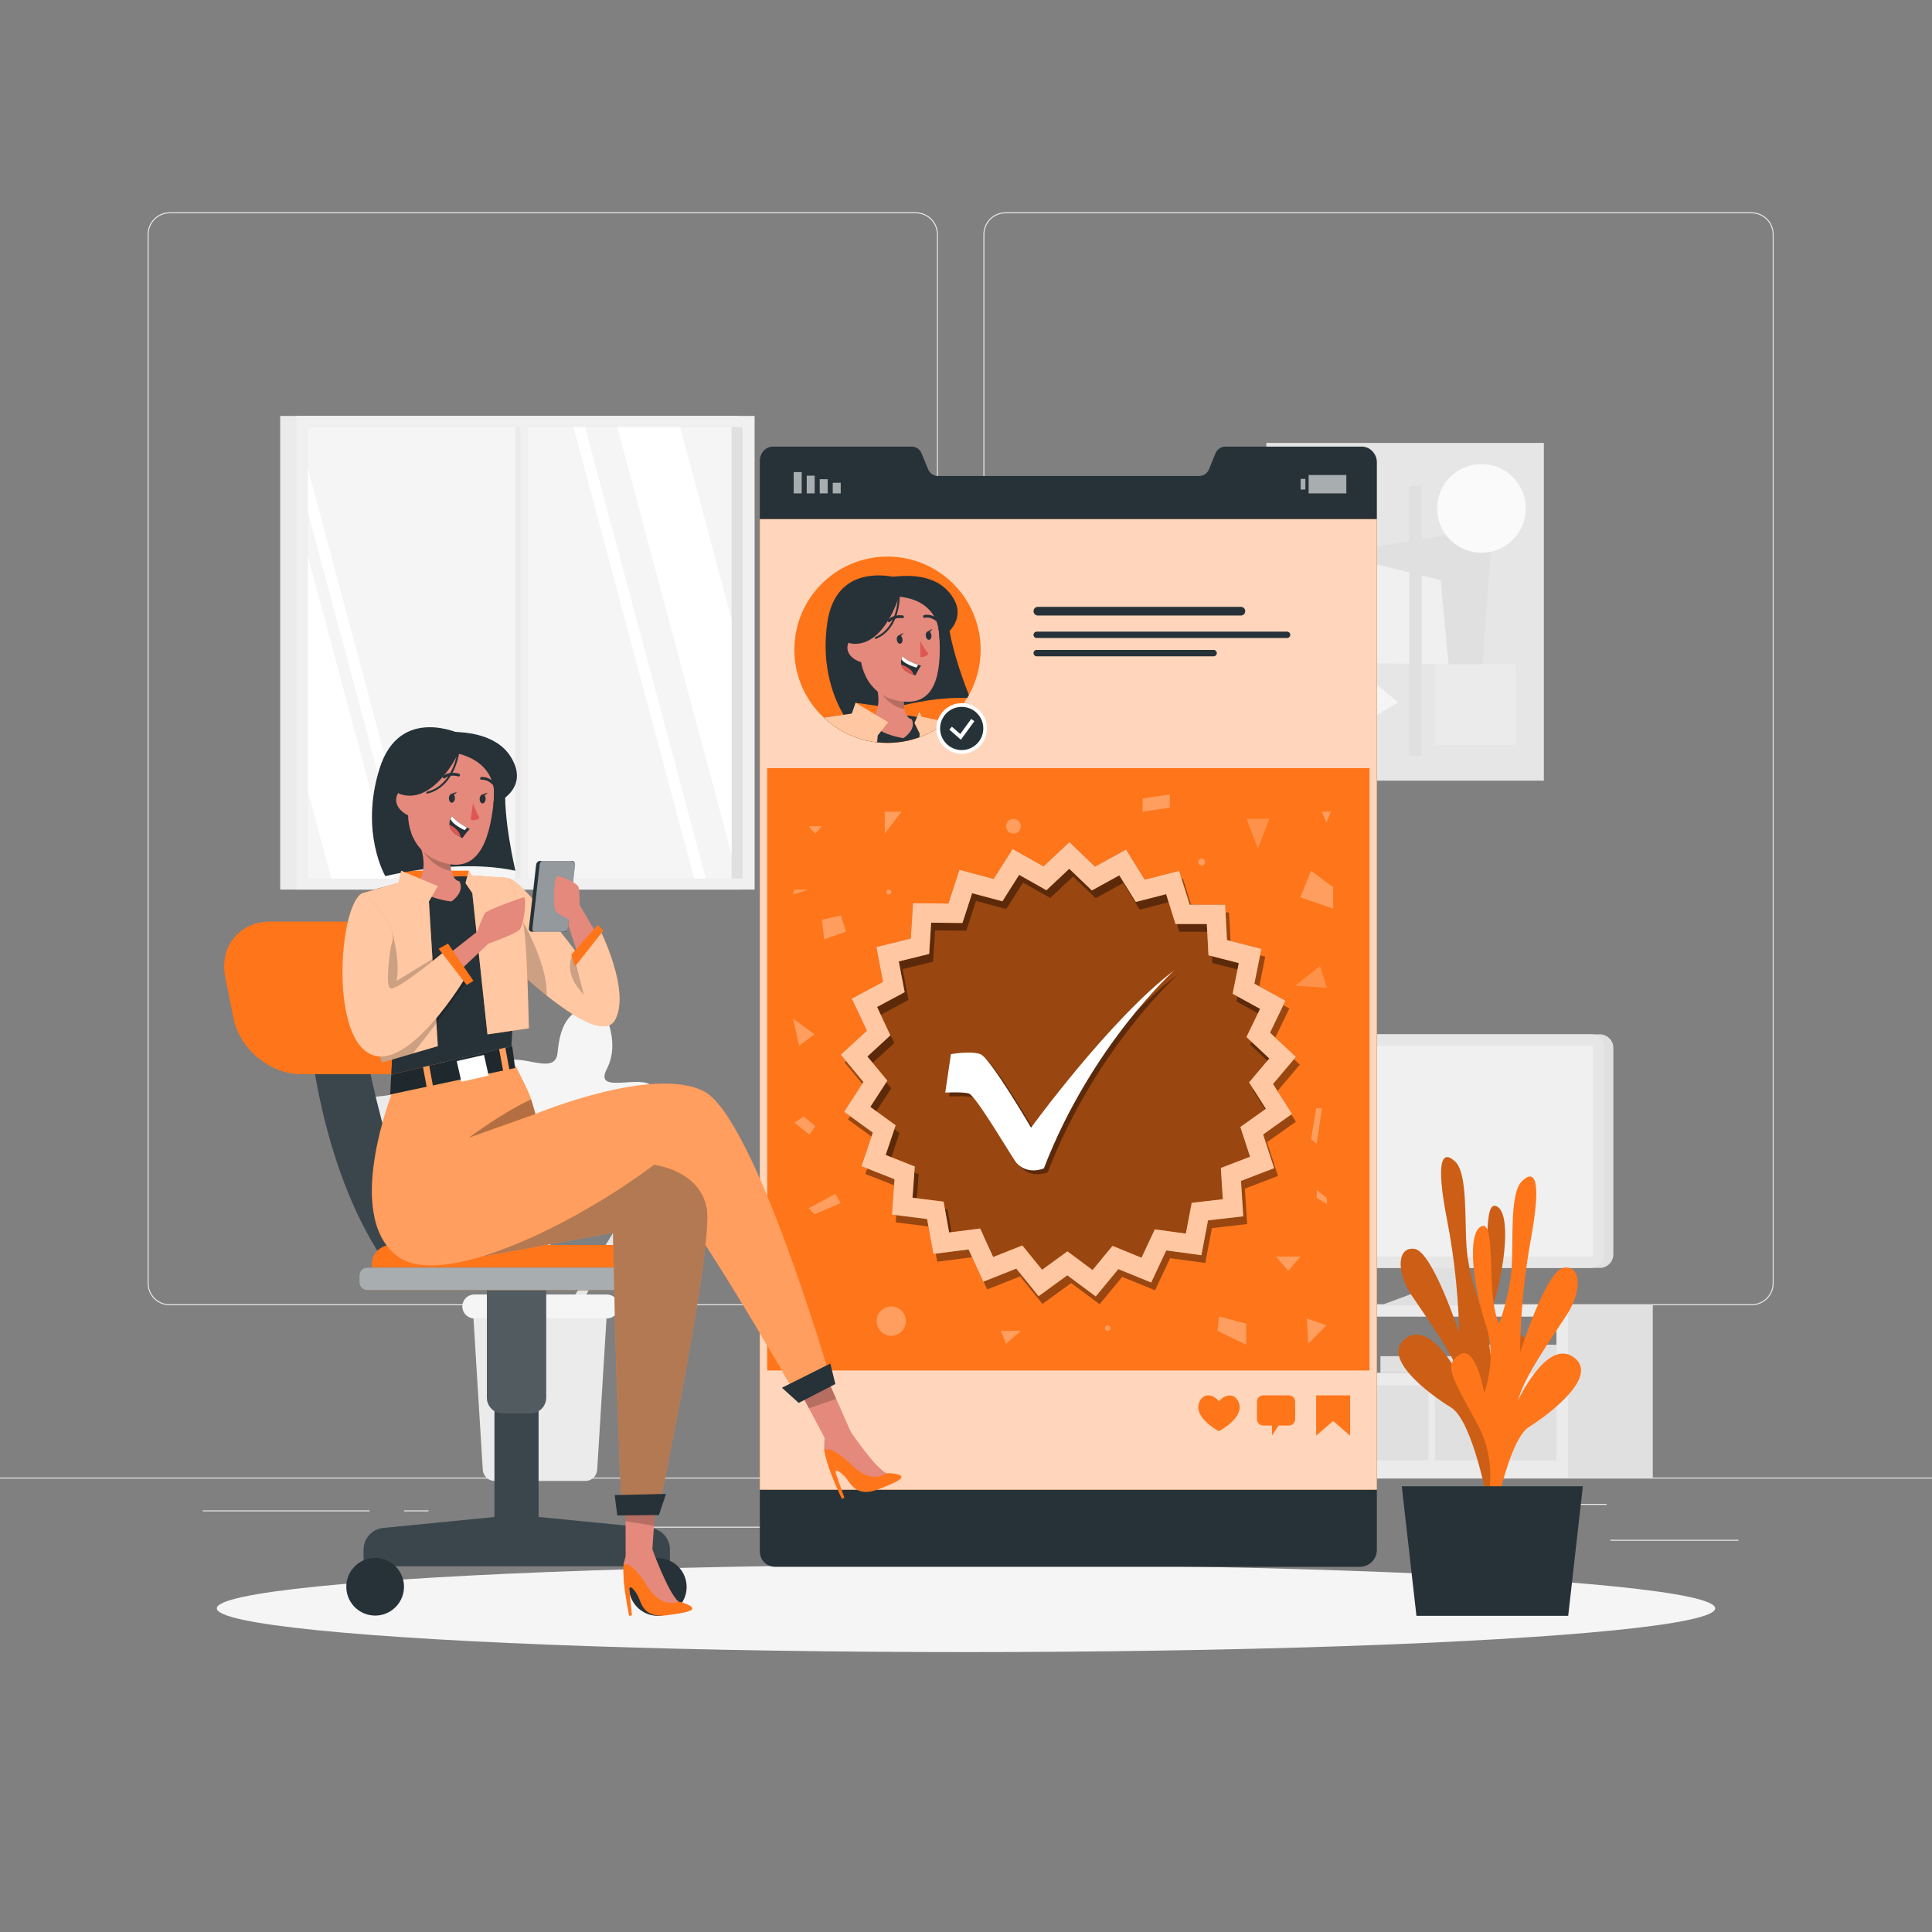 <?xml version="1.0" encoding="utf-8"?>
<!-- Generator: Adobe Illustrator 27.5.0, SVG Export Plug-In . SVG Version: 6.00 Build 0)  -->
<svg version="1.1" xmlns="http://www.w3.org/2000/svg" xmlns:xlink="http://www.w3.org/1999/xlink" x="0px" y="0px"
	 viewBox="0 0 500 500" style="enable-background:new 0 0 500 500;" xml:space="preserve">
<rect x="0" y="0" width="500" height="500" fill="#808080" stroke="none"/>
<g id="Background_Complete">
	<g>
		<rect y="382.398" style="fill:#EBEBEB;" width="500" height="0.25"/>
		<rect x="416.779" y="398.494" style="fill:#EBEBEB;" width="33.122" height="0.25"/>
		<rect x="322.527" y="401.208" style="fill:#EBEBEB;" width="8.693" height="0.25"/>
		<rect x="396.586" y="389.208" style="fill:#EBEBEB;" width="19.192" height="0.25"/>
		<rect x="52.459" y="390.888" style="fill:#EBEBEB;" width="43.193" height="0.25"/>
		<rect x="104.556" y="390.888" style="fill:#EBEBEB;" width="6.333" height="0.25"/>
		<rect x="131.471" y="395.111" style="fill:#EBEBEB;" width="93.676" height="0.25"/>
		<path style="fill:#EBEBEB;" d="M237.014,337.8H43.915c-3.147,0-5.708-2.561-5.708-5.708V60.66c0-3.147,2.561-5.708,5.708-5.708
			h193.099c3.146,0,5.707,2.561,5.707,5.708v271.432C242.721,335.239,240.16,337.8,237.014,337.8z M43.915,55.203
			c-3.01,0-5.458,2.448-5.458,5.458v271.432c0,3.01,2.448,5.458,5.458,5.458h193.099c3.009,0,5.457-2.448,5.457-5.458V60.66
			c0-3.009-2.448-5.458-5.457-5.458H43.915z"/>
		<path style="fill:#EBEBEB;" d="M453.31,337.8H260.212c-3.147,0-5.707-2.561-5.707-5.708V60.66c0-3.147,2.561-5.708,5.707-5.708
			H453.31c3.148,0,5.708,2.561,5.708,5.708v271.432C459.019,335.239,456.458,337.8,453.31,337.8z M260.212,55.203
			c-3.009,0-5.457,2.448-5.457,5.458v271.432c0,3.01,2.448,5.458,5.457,5.458H453.31c3.01,0,5.458-2.448,5.458-5.458V60.66
			c0-3.009-2.448-5.458-5.458-5.458H260.212z"/>
	</g>
	<g>
		<g>
			<polygon style="fill:#E0E0E0;" points="378.273,319.65 378.273,333.85 384.271,338.211 356.268,338.211 365.214,334.895 
				365.214,320.641 			"/>
			<path style="fill:#E0E0E0;" d="M302.74,337.802v44.73h124.996v-44.73H302.74z M304.991,340.7h97.837v14.62h-97.837V340.7z"/>
			<path style="fill:#EBEBEB;" d="M302.74,337.802v44.73h103.098v-44.73H302.74z M304.991,340.7h97.837v14.62h-97.837V340.7z"/>
			
				<rect x="304.99" y="340.703" transform="matrix(-1 -1.224647e-16 1.224647e-16 -1 630.144 696.023)" style="fill:#E0E0E0;" width="20.165" height="14.617"/>
			
				<rect x="377.881" y="348.011" transform="matrix(-1 -1.224647e-16 1.224647e-16 -1 780.709 703.331)" style="fill:#E0E0E0;" width="24.948" height="7.308"/>
			
				<rect x="357.26" y="350.979" transform="matrix(-1 -1.224647e-16 1.224647e-16 -1 733.301 706.298)" style="fill:#E0E0E0;" width="18.781" height="4.341"/>
			
				<rect x="335.027" y="346.44" transform="matrix(-1 -1.224647e-16 1.224647e-16 -1 687.946 701.761)" style="fill:#E0E0E0;" width="17.892" height="8.88"/>
			<polygon style="fill:#E0E0E0;" points="385.095,358.503 385.631,360.25 392.812,360.25 393.348,358.503 402.828,358.503 
				402.828,377.909 371.363,377.909 371.363,358.503 			"/>
			<polygon style="fill:#E0E0E0;" points="347.703,358.503 348.239,360.25 355.42,360.25 355.956,358.503 369.688,358.503 
				369.688,377.909 338.223,377.909 338.223,358.503 			"/>
			<polygon style="fill:#E0E0E0;" points="318.816,358.503 319.352,360.25 326.533,360.25 327.069,358.503 336.548,358.503 
				336.548,377.909 305.083,377.909 305.083,358.503 			"/>
			<g>
				<path style="fill:#E0E0E0;" d="M321.02,328.135h92.99c1.95,0,3.53-1.581,3.53-3.53v-53.394c0-1.95-1.581-3.53-3.53-3.53h-92.99
					c-1.95,0-3.53,1.581-3.53,3.53v53.394C317.49,326.554,319.071,328.135,321.02,328.135z"/>
				<path style="fill:#E6E6E6;" d="M318.669,328.135h92.99c1.95,0,3.53-1.581,3.53-3.53v-53.394c0-1.95-1.581-3.53-3.53-3.53h-92.99
					c-1.95,0-3.53,1.581-3.53,3.53v53.394C315.139,326.554,316.719,328.135,318.669,328.135z"/>
				
					<rect x="337.876" y="250.822" transform="matrix(-1.836970e-16 1 -1 -1.836970e-16 663.071 -67.256)" style="fill:#F0F0F0;" width="54.576" height="94.172"/>
			</g>
		</g>
		<g>
			<rect x="72.512" y="107.642" style="fill:#EBEBEB;" width="118.634" height="122.582"/>
			<rect x="76.657" y="107.642" style="fill:#F0F0F0;" width="118.634" height="122.582"/>
			<rect x="79.648" y="110.548" style="fill:#E0E0E0;" width="112.498" height="116.828"/>
			<rect x="79.646" y="110.547" style="fill:#F5F5F5;" width="109.689" height="116.826"/>
			<rect x="133.399" y="110.548" style="fill:#EBEBEB;" width="2.227" height="116.828"/>
			<polygon style="fill:#FFFFFF;" points="148.407,110.547 179.671,227.372 182.672,227.372 151.408,110.547 			"/>
			<rect x="134.671" y="108.746" style="fill:#F0F0F0;" width="1.909" height="120.869"/>
			<polygon style="fill:#FFFFFF;" points="159.754,110.547 189.335,221.106 189.335,160.335 176.016,110.547 			"/>
			<polygon style="fill:#FFFFFF;" points="79.646,121.147 79.646,132.362 105.075,227.372 108.076,227.372 			"/>
			<polygon style="fill:#FFFFFF;" points="79.646,143.792 79.646,204.562 85.747,227.372 102.009,227.372 			"/>
		</g>
		<g>
			<rect x="327.718" y="114.627" style="fill:#E6E6E6;" width="71.828" height="87.401"/>
			<polygon style="fill:#E0E0E0;" points="383.113,180.379 345.366,143.281 386.203,136.542 			"/>
			<polygon style="fill:#F0F0F0;" points="346.278,171.585 344.409,143.136 372.828,150.116 374.892,171.884 			"/>
			
				<ellipse transform="matrix(0.707 -0.707 0.707 0.707 19.289 309.675)" style="fill:#FAFAFA;" cx="383.456" cy="131.554" rx="11.473" ry="11.473"/>
			<path style="fill:#E0E0E0;" d="M349.989,181.728c0-3.073-2.491-5.564-5.564-5.564c-3.073,0-5.564,2.491-5.564,5.564
				c0,3.073,2.491,5.564,5.564,5.564C347.498,187.292,349.989,184.801,349.989,181.728z"/>
			<polygon style="fill:#F5F5F5;" points="345.746,191.507 361.814,181.728 348.307,170.6 			"/>
			
				<rect x="364.724" y="125.744" transform="matrix(-1 -1.224647e-16 1.224647e-16 -1 732.606 321.279)" style="fill:#E0E0E0;" width="3.158" height="69.791"/>
			
				<rect x="334.463" y="125.744" transform="matrix(-1 -1.224647e-16 1.224647e-16 -1 673.012 318.192)" style="fill:#EBEBEB;" width="4.086" height="66.703"/>
			
				<rect x="371.458" y="171.884" transform="matrix(-1 -1.224647e-16 1.224647e-16 -1 763.795 364.646)" style="fill:#EBEBEB;" width="20.878" height="20.878"/>
		</g>
		<g>
			<path style="fill:#EBEBEB;" d="M132.903,338.572l-13.219-38.101c0,0,18.335,13.593,18.213-1.478
				c-0.122-15.071-8.353-3.367-11.211-8.935s8.134-5.507,4.277-13.949c-3.857-8.442-14.818,4.529-16.755-2.95
				c-1.936-7.479-5.023-11.282-13.005-10.611c0,0-4.314,9.84,0.974,16.948c5.288,7.108-13.08,1.414-11.214,8.565
				c1.866,7.151,7.999,13.393,10.701,8.357c2.701-5.036,6.129,4.614,1.512,7.098c-4.617,2.484,6.037,13.253,8.374,7.609
				c2.338-5.645,6.002-10.671,6.002-10.671l12.183,40.765L132.903,338.572z"/>
			<path style="fill:#E6E6E6;" d="M146.527,338.908l14.903-24.366c0,0-14.741,6.635-12.379-3.774
				c2.362-10.409,6.288-1.068,9.107-4.488c2.819-3.42-4.796-5.04-0.852-10.298c3.944-5.259,9.569,5.372,12.039,0.49
				c2.47-4.882,5.18-7.048,10.602-5.377c0,0,1.499,7.46-3.235,11.58c-4.733,4.119,8.837,2.954,6.465,7.62
				c-2.372,4.666-7.559,8.058-8.667,4.166c-1.109-3.893-4.938,2.266-2.119,4.683c2.82,2.417-6.179,8.258-6.944,3.999
				c-0.765-4.259-2.541-8.29-2.541-8.29l-14.589,26.366L146.527,338.908z"/>
			<path style="fill:#F5F5F5;" d="M136.49,339.142l6.825-39.25c0,0-15.713,16.17-17.992,1.457
				c-2.279-14.713,7.607-4.612,9.508-10.495c1.9-5.883-8.807-4.075-6.39-12.919c2.417-8.845,15.168,2.057,15.865-5.543
				c0.698-7.6,3.102-11.799,10.991-12.415c0,0,5.772,8.907,1.747,16.678c-4.025,7.772,12.977-0.703,12.296,6.566
				c-0.682,7.269-5.668,14.33-9.103,9.851c-3.435-4.48-5.242,5.474-0.344,7.161c4.897,1.687-3.776,13.882-6.954,8.751
				c-3.177-5.131-7.55-9.448-7.55-9.448l-5.39,41.683L136.49,339.142z"/>
			<g>
				<path style="fill:#EBEBEB;" d="M128.036,383.272h23.428c1.638,0,2.993-1.275,3.094-2.91l2.483-40.408
					c0.11-1.783-1.307-3.29-3.094-3.29h-28.395c-1.787,0-3.204,1.507-3.094,3.29l2.483,40.408
					C125.042,381.998,126.398,383.272,128.036,383.272z"/>
				<path style="fill:#F5F5F5;" d="M122.753,341.218h34.285c1.574,0,2.899-1.18,3.079-2.744v0c0.213-1.841-1.226-3.455-3.079-3.455
					h-34.285c-1.853,0-3.292,1.615-3.079,3.455v0C119.854,340.038,121.178,341.218,122.753,341.218z"/>
			</g>
		</g>
	</g>
</g>
<g id="Background_Simple" style="display:none;">
	<g style="display:inline;">
		<path style="fill:#FF751A;" d="M206.58,75.967c43.536,4.719,72.184,38.873,86.423,77.962c9.802,26.908,6.661,63.411,33.872,80.603
			c13.223,8.352,29.117,5.661,43.784,8.201c44.069,7.633,56.275,55.844,37.61,92.432c-21.999,43.124-80.448,58.48-119.909,30.215
			c-13.771-9.864-24.602-23.379-33.292-37.926c-16.066-26.895-25.909-43.682-60.531-37.053c-37.826,7.242-75.622-2.008-97.242-36.45
			c-19.24-30.652-22.954-69.63-10.13-103.498C105.509,102.001,154.831,70.357,206.58,75.967z"/>
		<path style="opacity:0.9;fill:#FFFFFF;" d="M206.58,75.967c43.536,4.719,72.184,38.873,86.423,77.962
			c9.802,26.908,6.661,63.411,33.872,80.603c13.223,8.352,29.117,5.661,43.784,8.201c44.069,7.633,56.275,55.844,37.61,92.432
			c-21.999,43.124-80.448,58.48-119.909,30.215c-13.771-9.864-24.602-23.379-33.292-37.926
			c-16.066-26.895-25.909-43.682-60.531-37.053c-37.826,7.242-75.622-2.008-97.242-36.45c-19.24-30.652-22.954-69.63-10.13-103.498
			C105.509,102.001,154.831,70.357,206.58,75.967z"/>
	</g>
</g>
<g id="Shadow_1_">
	<ellipse id="_x3C_Path_x3E__359_" style="fill:#F5F5F5;" cx="250" cy="416.238" rx="193.889" ry="11.323"/>
</g>
<g id="Device">
	<g>
		<path style="fill:#263238;" d="M356.331,119.633V401.1c0,2.471-1.986,4.391-4.458,4.391H200.627c-2.272,0-3.983-1.758-3.983-4.03
			v-282.19c0-1.967,1.445-3.688,3.412-3.688h35.911c1.121,0,2.139,0.732,2.557,1.787l1.644,4.049
			c0.418,1.046,1.435,1.768,2.557,1.768h67.61c1.122,0,2.139-0.694,2.557-1.739l1.644-4.068c0.418-1.055,1.435-1.796,2.557-1.796
			h35.34C354.601,115.584,356.331,117.466,356.331,119.633z"/>
		<rect x="196.645" y="134.356" style="fill:#FF751A;" width="159.687" height="251.174"/>
		<rect x="196.645" y="134.356" style="opacity:0.7;fill:#FFFFFF;enable-background:new    ;" width="159.687" height="251.174"/>
		<g>
			
				<rect x="215.512" y="124.938" transform="matrix(-1 -1.224647e-16 1.224647e-16 -1 433.09 252.632)" style="opacity:0.6;fill:#FFFFFF;enable-background:new    ;" width="2.066" height="2.755"/>
			
				<rect x="212.144" y="124.02" transform="matrix(-1 -1.224647e-16 1.224647e-16 -1 426.355 251.713)" style="opacity:0.6;fill:#FFFFFF;enable-background:new    ;" width="2.066" height="3.674"/>
			
				<rect x="208.777" y="123.101" transform="matrix(-1 -1.224647e-16 1.224647e-16 -1 419.62 250.794)" style="opacity:0.6;fill:#FFFFFF;enable-background:new    ;" width="2.066" height="4.593"/>
			
				<rect x="205.409" y="122.182" transform="matrix(-1 -1.224647e-16 1.224647e-16 -1 412.885 249.875)" style="opacity:0.6;fill:#FFFFFF;enable-background:new    ;" width="2.066" height="5.512"/>
		</g>
		<g>
			<rect x="336.605" y="123.933" style="opacity:0.6;fill:#FFFFFF;enable-background:new    ;" width="1.225" height="2.755"/>
			
				<rect x="338.672" y="122.928" transform="matrix(-1 -1.224647e-16 1.224647e-16 -1 687.102 250.621)" style="opacity:0.6;fill:#FFFFFF;enable-background:new    ;" width="9.758" height="4.765"/>
		</g>
		<g>
			<path style="fill:#FF751A;" d="M253.788,168.149c0,4.258-1.102,8.251-3.042,11.72c-0.143,0.257-0.285,0.504-0.437,0.751
				c-1.435,2.376-3.26,4.477-5.408,6.216c-0.038,0.038-0.076,0.066-0.124,0.105c-2.015,1.625-4.306,2.928-6.777,3.84
				c-0.019,0-0.029,0.009-0.038,0.009c-2.585,0.951-5.37,1.464-8.279,1.464c-0.912,0-1.806-0.048-2.69-0.152
				c-1.521-0.162-2.994-0.475-4.42-0.913c-3.545-1.093-6.749-2.985-9.382-5.475c-0.01,0-0.019-0.009-0.028-0.019
				c-4.667-4.391-7.585-10.627-7.585-17.546c0-13.317,10.789-24.105,24.105-24.105C242.991,144.044,253.788,154.832,253.788,168.149
				z"/>
			<path style="fill:#263238;" d="M250.747,179.869c-0.143,0.257-0.285,0.504-0.437,0.751c-5.598-0.19-11.368,0.694-16.368,1.854
				c-0.608,0.143-1.217,0.295-1.797,0.437c-0.409,0.105-0.817,0.219-1.216,0.323c-1.531,0.409-2.956,0.836-4.249,1.245
				c-0.2,0.067-0.39,0.124-0.57,0.19c-0.143,0.038-0.276,0.085-0.409,0.133h-0.009c-1.492,0.494-2.757,0.951-3.735,1.321
				c-1.445,0.542-2.272,0.903-2.272,0.903s-0.542-0.656-1.302-1.92c-0.019-0.038-0.038-0.066-0.066-0.104c0,0,0,0,0-0.01
				c-2.167-3.641-5.969-12.034-4.192-23.963c1.987-13.345,13.07-12.499,17.005-11.758c0.865,0.152,1.388,0.314,1.388,0.314
				s12.395,2.928,12.851,10.646c0.057,0.96,0.19,1.996,0.38,3.08C246.831,169.622,249.777,177.417,250.747,179.869z"/>
			<path style="fill:#FF751A;" d="M238.001,190.781c-0.019,0-0.029,0.009-0.038,0.009c-2.585,0.951-5.37,1.464-8.279,1.464
				c-0.912,0-1.806-0.048-2.69-0.152c-1.521-0.162-2.994-0.475-4.42-0.913l-0.77-6.292l-0.371-3.013l16.492,2.338l0.019,1.407
				l0.048,4.144v0.304L238.001,190.781z"/>
			<g>
				<path style="fill:#263238;" d="M244.778,186.941c-2.015,1.625-4.306,2.928-6.777,3.84c-0.019,0-0.029,0.009-0.038,0.009
					c-2.585,0.951-5.37,1.464-8.279,1.464c-0.912,0-1.806-0.048-2.69-0.152c-1.521-0.162-2.994-0.475-4.42-0.913
					c-3.545-1.093-6.749-2.985-9.382-5.475c-0.01,0-0.019-0.009-0.028-0.019c0.76-0.114,1.53-0.209,2.3-0.304l0.19-0.019
					c0.903-0.104,1.815-0.19,2.728-0.266c1.074-0.086,2.148-0.152,3.232-0.2c0.067,0,0.123-0.01,0.19-0.01
					c0.428-0.019,0.874-0.028,1.312-0.048c0.532-0.019,1.055-0.028,1.578-0.038c0.323-0.01,0.665-0.01,0.998-0.01h0.836
					c2.034,0.01,4.059,0.076,6.083,0.219c0.694,0.048,1.388,0.105,2.072,0.171c0.361,0.038,0.722,0.067,1.083,0.105
					c0.523,0.076,1.055,0.152,1.587,0.247c0.114,0.01,0.228,0.029,0.342,0.048l0.247,0.038h0.019
					c0.628,0.105,1.245,0.219,1.854,0.323c0.295,0.048,0.58,0.114,0.875,0.162c0.18,0.038,0.361,0.066,0.551,0.105
					c0.19,0.038,0.399,0.076,0.59,0.114c0.342,0.066,0.656,0.133,0.979,0.2c0.238,0.048,0.475,0.095,0.703,0.143
					C243.96,186.77,244.388,186.865,244.778,186.941z"/>
			</g>
			<path style="fill:#E4897B;" d="M233.778,191.034c-6.871-1.172-8.826-4.213-8.826-4.213c2.934-2.542,2.584-6.491,1.964-8.971
				c-0.335-1.372-0.758-2.295-0.758-2.295l8.251,1.9c-0.274,1.364-0.418,2.516-0.467,3.489c-0.062,1.068-0.001,1.915,0.128,2.582
				c0.462,2.509,1.877,2.602,1.877,2.602C237.295,188.917,233.778,191.034,233.778,191.034z"/>
			<path style="opacity:0.2;enable-background:new    ;" d="M233.943,180.944c-0.062,1.068-0.001,1.915,0.128,2.582
				c-3.284-0.571-5.677-3.316-7.155-5.675c-0.335-1.372-0.758-2.295-0.758-2.295l8.251,1.9
				C234.135,178.819,233.992,179.971,233.943,180.944z"/>
			<g>
				<g>
					<path style="fill:#E4897B;" d="M232.823,153.822c7.809,0.335,10.143,4.624,10.369,12.696
						c0.283,10.087-2.253,17.136-11.925,14.569C218.133,177.6,219.855,153.265,232.823,153.822z"/>
					<path style="fill:#DE5753;" d="M238.163,165.864c0,0,0.995,2.086,2.133,3.336c0,0-0.714,1.033-2.096,0.795L238.163,165.864z"/>
					
						<path style="fill:none;stroke:#263238;stroke-width:0.725;stroke-linecap:round;stroke-linejoin:round;stroke-miterlimit:10;" d="
						M233.564,159.624c0,0-2.182-0.379-3.437,1.035"/>
					
						<path style="fill:none;stroke:#263238;stroke-width:0.725;stroke-linecap:round;stroke-linejoin:round;stroke-miterlimit:10;" d="
						M239.254,159.538c0,0,1.401-0.451,3.085,0.776"/>
					<path style="fill:#263238;" d="M223.724,166.617c0,0,3.926-6.259,3.586-11.236c0,0,15.746-5.657,15.835,10.082
						c0,0,2.111-13.882-11.3-14.769c-13.389-0.886-14.196,18.754-7.515,24.903C224.331,175.597,221.293,170.532,223.724,166.617z"/>
					<path style="fill:#E4897B;" d="M224.929,168.32c0.002-1.26-1.204-3.443-3.553-3.288c-2.431,0.16-3.798,5.078,2.17,6.531
						C224.402,171.771,224.925,170.948,224.929,168.32z"/>
					<g>
						<path style="fill:#263238;" d="M238.354,172.297c-0.628,0.836-1.425,2.484-1.425,2.484c-0.163-0.045-0.325-0.091-0.484-0.145
							c-2.186-0.671-2.978-1.704-3.194-2.647c-0.116-0.516-0.053-1.009,0.049-1.395c0.113-0.448,0.296-0.742,0.296-0.742
							c0.946,1.048,2.936,1.831,4.016,2.204C238.063,172.218,238.354,172.297,238.354,172.297z"/>
						<path style="fill:#FFFFFF;" d="M237.613,172.056l-0.439,0.721c-2.057-0.637-3.42-1.362-3.873-2.184
							c0.113-0.448,0.296-0.742,0.296-0.742C234.543,170.901,236.532,171.683,237.613,172.056z"/>
						<path style="fill:#DE5753;" d="M236.445,174.636c-2.186-0.671-2.978-1.704-3.194-2.647c0.736,0.257,1.595,0.649,2.28,1.226
							C236.055,173.654,236.314,174.162,236.445,174.636z"/>
					</g>
					<path style="fill:#263238;" d="M232.636,154.404c0,0-3.698,12.714-11.781,12.202c-8.083-0.512,5.1-16.245,5.1-16.245
						s13.417-4.415,19.63,2.876c6.213,7.291-2.44,12.225-2.44,12.225S244.07,155.533,232.636,154.404z"/>
					
						<path style="fill:none;stroke:#263238;stroke-width:0.5;stroke-linecap:round;stroke-linejoin:round;stroke-miterlimit:10;" d="
						M232.597,153.488c0,0,0.578,8.814-5.955,11.618"/>
					<g>
						<path style="fill:#263238;" d="M233.558,165.417c0.072,0.604-0.196,1.132-0.599,1.18c-0.403,0.048-0.787-0.403-0.859-1.007
							c-0.072-0.604,0.196-1.132,0.599-1.18C233.102,164.363,233.486,164.813,233.558,165.417z"/>
						<path style="fill:#263238;" d="M232.535,164.46l1.252-0.671C233.787,163.788,233.264,164.971,232.535,164.46z"/>
					</g>
					<g>
						<path style="fill:#263238;" d="M241.051,164.399c0.072,0.604-0.196,1.132-0.599,1.18c-0.403,0.048-0.787-0.403-0.859-1.007
							c-0.072-0.604,0.196-1.132,0.599-1.18C240.594,163.344,240.979,163.795,241.051,164.399z"/>
						<path style="fill:#263238;" d="M240.027,163.441l1.252-0.671C241.279,162.77,240.757,163.953,240.027,163.441z"/>
					</g>
				</g>
			</g>
			<g>
				<path style="fill:#FF751A;" d="M244.901,186.836c-0.038,0.038-0.076,0.066-0.124,0.105c-2.015,1.625-4.306,2.928-6.777,3.84
					c-0.019,0-0.029,0.009-0.038,0.009l0.029-0.713l0.009-0.276l-0.009-0.029l-1.312-2.652l0.675-1.578l0.57-1.321l0.58,1.255
					L244.901,186.836z"/>
				<path style="opacity:0.6;fill:#FFFFFF;enable-background:new    ;" d="M244.901,186.836c-0.038,0.038-0.076,0.066-0.124,0.105
					c-2.015,1.625-4.306,2.928-6.777,3.84c-0.019,0-0.029,0.009-0.038,0.009l0.029-0.713l0.009-0.276l-0.009-0.029l-1.312-2.652
					l0.675-1.578l0.57-1.321l0.58,1.255L244.901,186.836z"/>
			</g>
			<g>
				<path style="fill:#FF751A;" d="M229.874,186.912l-2.738,3.431l-0.143,1.758c-1.521-0.162-2.994-0.475-4.42-0.913
					c-3.545-1.093-6.749-2.985-9.382-5.475l2.272-0.323l0.19-0.019l4.81-0.684l0.969-2.804l4.895,2.918l3.536,2.11H229.874z"/>
				<path style="opacity:0.6;fill:#FFFFFF;enable-background:new    ;" d="M229.864,186.912l-2.728,3.431l-0.143,1.758
					c-1.521-0.162-2.994-0.475-4.42-0.913c-3.545-1.093-6.749-2.985-9.382-5.475l2.462-0.342l4.81-0.675v-0.009l0.969-2.804
					l4.895,2.918L229.864,186.912z"/>
			</g>
		</g>
		<g>
			<path style="fill:#FFFFFF;" d="M255.437,188.528c0,3.617-2.932,6.549-6.549,6.549c-3.617,0-6.549-2.932-6.549-6.549
				c0-3.617,2.932-6.549,6.549-6.549C252.505,181.979,255.437,184.911,255.437,188.528z"/>
			<path style="fill:#263238;" d="M254.478,188.528c0,3.087-2.503,5.59-5.59,5.59c-3.087,0-5.59-2.503-5.59-5.59
				c0-3.087,2.503-5.59,5.59-5.59C251.975,182.938,254.478,185.441,254.478,188.528z"/>
			<polyline style="fill:none;stroke:#FFFFFF;stroke-miterlimit:10;" points="246.021,188.439 248.59,190.702 251.755,186.355 			
				"/>
		</g>
		<g>
			<path style="fill:#263238;" d="M268.592,159.297h52.553c0.619,0,1.121-0.502,1.121-1.121c0-0.619-0.502-1.121-1.121-1.121
				h-52.553c-0.619,0-1.121,0.502-1.121,1.121C267.47,158.795,267.973,159.297,268.592,159.297z"/>
			<path style="fill:#263238;" d="M333.096,163.467h-64.798c-0.457,0-0.827,0.37-0.827,0.827c0,0.457,0.37,0.827,0.827,0.827h64.798
				c0.457,0,0.827-0.37,0.827-0.827C333.923,163.837,333.552,163.467,333.096,163.467z"/>
			<path style="fill:#263238;" d="M314.085,168.198h-45.788c-0.457,0-0.827,0.37-0.827,0.827c0,0.457,0.37,0.827,0.827,0.827h45.788
				c0.457,0,0.827-0.37,0.827-0.827C314.913,168.568,314.542,168.198,314.085,168.198z"/>
		</g>
		<rect x="198.549" y="198.796" style="fill:#FF751A;" width="155.876" height="155.876"/>
		<polygon style="fill:#FF751A;" points="349.413,371.541 345.017,367.752 340.62,371.541 340.62,361.116 349.413,361.116 		"/>
		<path style="fill:#FF751A;" d="M333.552,361.116h-6.618c-0.906,0-1.641,0.735-1.641,1.641v4.526c0,0.906,0.735,1.641,1.641,1.641
			h2.248v2.617l1.707-2.617h2.663c0.906,0,1.641-0.735,1.641-1.641v-4.526C335.193,361.851,334.458,361.116,333.552,361.116z"/>
		<path style="fill:#FF751A;" d="M320.284,362.363c-1.221-2.009-3.581-1.253-4.806,0.295c-1.208-1.562-3.558-2.345-4.802-0.35
			c-2.098,3.363,2.167,6.514,4.183,7.75c0.228,0.142,0.417,0.259,0.575,0.351c0.159-0.09,0.349-0.205,0.579-0.344
			C318.042,368.852,322.342,365.75,320.284,362.363z"/>
		<g style="opacity:0.3;enable-background:new    ;">
			<polygon style="opacity:0.7;fill:#FFFFFF;enable-background:new    ;" points="322.604,211.923 328.499,211.923 325.552,219.571 
							"/>
			<polygon style="opacity:0.7;fill:#FFFFFF;enable-background:new    ;" points="341.614,249.997 343.398,255.615 335.217,255.122 
							"/>
			<polygon style="fill:#FFFFFF;" points="339.307,225.339 336.506,232.21 345.017,235.175 345.017,229.615 			"/>
			<polygon style="fill:#FFFFFF;" points="228.971,210.077 233.303,210.077 228.971,215.747 			"/>
			<polygon style="fill:#FFFFFF;" points="212.69,238.033 217.595,236.912 218.956,241.123 213.309,243.087 			"/>
			<circle style="fill:#FFFFFF;" cx="262.275" cy="213.835" r="1.912"/>
			<path style="fill:#FFFFFF;" d="M234.445,341.907c0,2.092-1.696,3.788-3.788,3.788c-2.092,0-3.788-1.696-3.788-3.788
				c0-2.092,1.696-3.788,3.788-3.788C232.749,338.118,234.445,339.815,234.445,341.907z"/>
			<polygon style="fill:#FFFFFF;" points="216.187,308.978 217.595,311.352 210.819,314.253 209.276,312.67 			"/>
			<polygon style="fill:#FFFFFF;" points="260.363,347.783 259.044,344.429 264.187,344.429 			"/>
			<polygon style="fill:#FFFFFF;" points="315.072,344.429 315.469,340.7 322.527,342.565 322.527,348.011 			"/>
			<polygon style="fill:#FFFFFF;" points="330.243,325.196 336.548,325.196 333.396,328.931 			"/>
			<polygon style="fill:#FFFFFF;" points="340.62,286.824 339.307,294.736 340.761,296.055 342.121,286.824 			"/>
			<polygon style="fill:#FFFFFF;" points="205.229,263.615 210.819,267.68 206.824,270.621 			"/>
			<circle style="fill:#FFFFFF;" cx="230.031" cy="230.85" r="0.626"/>
			<circle style="fill:#FFFFFF;" cx="310.991" cy="223.091" r="0.882"/>
			<path style="fill:#FFFFFF;" d="M287.374,343.714c0,0.395-0.32,0.715-0.715,0.715c-0.395,0-0.714-0.32-0.714-0.715
				c0-0.395,0.32-0.714,0.714-0.714C287.054,343,287.374,343.32,287.374,343.714z"/>
			<polygon style="fill:#FFFFFF;" points="295.703,206.648 302.74,205.593 302.74,209.022 295.703,210.077 			"/>
			<polygon style="fill:#FFFFFF;" points="342.121,210.077 344.425,210.077 343.273,212.912 			"/>
			<polygon style="fill:#FFFFFF;" points="209.276,213.835 212.69,213.835 210.983,215.747 			"/>
			<polygon style="fill:#FFFFFF;" points="338.549,347.783 338.223,341.218 343.273,343 			"/>
			<polygon style="fill:#FFFFFF;" points="343.398,310.033 340.761,307.923 340.761,310.033 343.398,311.615 			"/>
			<polygon style="fill:#FFFFFF;" points="208.024,288.934 210.983,291.44 209.504,293.681 205.578,290.537 			"/>
			<polygon style="fill:#FFFFFF;" points="205.578,230.224 209.276,230.224 205.229,231.476 			"/>
		</g>
	</g>
</g>
<g id="Checkmark">
	<g>
		<g>
			<polygon style="fill:#FF751A;" points="270.069,224.227 276.755,217.939 283.381,224.291 291.422,219.864 296.26,227.664 
				305.149,225.376 307.895,234.134 317.073,234.128 317.555,243.294 326.447,245.571 324.634,254.568 332.68,258.985 
				328.687,267.249 335.382,273.528 329.459,280.54 334.382,288.286 326.901,293.605 329.743,302.332 321.174,305.623 
				321.757,314.783 312.639,315.839 310.925,324.857 301.831,323.612 297.928,331.92 289.43,328.453 283.584,335.529 
				276.214,330.058 268.792,335.458 263.014,328.326 254.482,331.71 250.66,323.365 241.555,324.522 239.928,315.488 
				230.821,314.344 231.492,305.19 222.955,301.816 225.882,293.117 218.452,287.726 223.45,280.028 217.595,272.959 
				224.35,266.745 220.437,258.443 228.525,254.104 226.799,245.089 235.713,242.898 236.283,233.738 245.461,233.832 
				248.292,225.101 257.158,227.475 262.071,219.722 			"/>
			<path style="opacity:0.4;enable-background:new    ;" d="M330.459,282.54l5.923-7.012l-6.695-6.279l3.994-8.264l-8.046-4.417
				l1.813-8.998l-8.892-2.277l-0.482-9.166l-9.179,0.006l-2.746-8.758l-8.889,2.288l-4.838-7.8l-8.041,4.427l-6.626-6.352
				l-6.687,6.288l-7.997-4.505l-4.913,7.753l-8.866-2.374l-2.831,8.731l-9.178-0.095l-0.57,9.161l-8.913,2.191l1.726,9.015
				l-8.089,4.339l3.913,8.302l-6.755,6.214l5.855,7.068l-4.998,7.699l7.429,5.39l-2.926,8.7l8.536,3.373l-0.671,9.154l9.107,1.144
				l1.627,9.033l9.105-1.156l3.822,8.345l8.532-3.385l5.777,7.132l7.422-5.4l7.37,5.471l5.846-7.076l8.499,3.467l3.903-8.308
				l9.094,1.244l1.714-9.017l9.118-1.056l-0.582-9.16l8.568-3.291l-2.842-8.727l7.481-5.318L330.459,282.54z M328.616,288.962
				l-6.607,4.696l2.51,7.708l-7.567,2.905l0.514,8.091l-8.053,0.933l-1.514,7.964l-8.031-1.099l-3.447,7.337l-7.506-3.062
				l-5.163,6.249l-6.509-4.832l-6.555,4.77l-5.103-6.3l-7.535,2.989l-3.376-7.369l-8.041,1.021l-1.437-7.978l-8.043-1.011
				l0.593-8.085l-7.54-2.978l2.585-7.685l-6.561-4.76l4.414-6.799l-5.171-6.243l5.966-5.487l-3.456-7.333l7.143-3.832l-1.524-7.961
				l7.872-1.935l0.503-8.091l8.105,0.084l2.5-7.711l7.831,2.097l4.339-6.847l7.063,3.979l5.906-5.553l5.852,5.609l7.1-3.91
				l4.273,6.889l7.851-2.021l2.425,7.735l8.106-0.005l0.425,8.096l7.853,2.01l-1.601,7.947l7.106,3.9l-3.527,7.298l5.913,5.546
				l-5.231,6.191L328.616,288.962z"/>
			<polygon style="opacity:0.4;enable-background:new    ;" points="270.069,224.227 276.755,217.939 283.381,224.291 
				291.422,219.864 296.26,227.664 305.149,225.376 307.895,234.134 317.073,234.128 317.555,243.294 326.447,245.571 
				324.634,254.568 332.68,258.985 328.687,267.249 335.382,273.528 329.459,280.54 334.382,288.286 326.901,293.605 
				329.743,302.332 321.174,305.623 321.757,314.783 312.639,315.839 310.925,324.857 301.831,323.612 297.928,331.92 
				289.43,328.453 283.584,335.529 276.214,330.058 268.792,335.458 263.014,328.326 254.482,331.71 250.66,323.365 
				241.555,324.522 239.928,315.488 230.821,314.344 231.492,305.19 222.955,301.816 225.882,293.117 218.452,287.726 
				223.45,280.028 217.595,272.959 224.35,266.745 220.437,258.443 228.525,254.104 226.799,245.089 235.713,242.898 
				236.283,233.738 245.461,233.832 248.292,225.101 257.158,227.475 262.071,219.722 			"/>
			<path style="fill:#FF751A;" d="M329.459,280.54l5.923-7.012l-6.695-6.279l3.994-8.264l-8.046-4.417l1.813-8.998l-8.892-2.277
				l-0.482-9.166l-9.179,0.006l-2.746-8.758l-8.889,2.288l-4.838-7.8l-8.041,4.427l-6.626-6.352l-6.687,6.288l-7.997-4.505
				l-4.913,7.753l-8.866-2.374l-2.831,8.731l-9.178-0.095l-0.57,9.161l-8.913,2.191l1.726,9.015l-8.089,4.339l3.913,8.302
				l-6.755,6.214l5.855,7.068l-4.998,7.699l7.429,5.39l-2.926,8.7l8.536,3.373l-0.671,9.154l9.107,1.144l1.627,9.033l9.105-1.156
				l3.822,8.345l8.532-3.385l5.777,7.132l7.422-5.4l7.37,5.471l5.846-7.076l8.499,3.467l3.903-8.308l9.094,1.244l1.714-9.017
				l9.118-1.056l-0.582-9.16l8.568-3.291l-2.842-8.727l7.481-5.318L329.459,280.54z M327.616,286.962l-6.607,4.696l2.51,7.708
				l-7.567,2.905l0.514,8.091l-8.053,0.933l-1.514,7.964l-8.031-1.099l-3.447,7.337l-7.506-3.062l-5.163,6.249l-6.509-4.832
				l-6.555,4.77l-5.103-6.3l-7.535,2.989l-3.376-7.369l-8.041,1.021l-1.437-7.978l-8.043-1.011l0.593-8.085l-7.54-2.978l2.585-7.685
				l-6.561-4.76l4.414-6.799l-5.171-6.243l5.966-5.487l-3.456-7.333l7.143-3.832l-1.524-7.961l7.872-1.935l0.503-8.091l8.105,0.084
				l2.5-7.711l7.831,2.097l4.339-6.847l7.063,3.979l5.906-5.553l5.852,5.609l7.1-3.91l4.273,6.889l7.851-2.021l2.425,7.735
				l8.106-0.005l0.425,8.096l7.853,2.01l-1.601,7.947l7.106,3.9l-3.527,7.298l5.913,5.546l-5.231,6.191L327.616,286.962z"/>
			<path style="opacity:0.6;fill:#FFFFFF;enable-background:new    ;" d="M329.459,280.54l5.923-7.012l-6.695-6.279l3.994-8.264
				l-8.046-4.417l1.813-8.998l-8.892-2.277l-0.482-9.166l-9.179,0.006l-2.746-8.758l-8.889,2.288l-4.838-7.8l-8.041,4.427
				l-6.626-6.352l-6.687,6.288l-7.997-4.505l-4.913,7.753l-8.866-2.374l-2.831,8.731l-9.178-0.095l-0.57,9.161l-8.913,2.191
				l1.726,9.015l-8.089,4.339l3.913,8.302l-6.755,6.214l5.855,7.068l-4.998,7.699l7.429,5.39l-2.926,8.7l8.536,3.373l-0.671,9.154
				l9.107,1.144l1.627,9.033l9.105-1.156l3.822,8.345l8.532-3.385l5.777,7.132l7.422-5.4l7.37,5.471l5.846-7.076l8.499,3.467
				l3.903-8.308l9.094,1.244l1.714-9.017l9.118-1.056l-0.582-9.16l8.568-3.291l-2.842-8.727l7.481-5.318L329.459,280.54z
				 M327.616,286.962l-6.607,4.696l2.51,7.708l-7.567,2.905l0.514,8.091l-8.053,0.933l-1.514,7.964l-8.031-1.099l-3.447,7.337
				l-7.506-3.062l-5.163,6.249l-6.509-4.832l-6.555,4.77l-5.103-6.3l-7.535,2.989l-3.376-7.369l-8.041,1.021l-1.437-7.978
				l-8.043-1.011l0.593-8.085l-7.54-2.978l2.585-7.685l-6.561-4.76l4.414-6.799l-5.171-6.243l5.966-5.487l-3.456-7.333l7.143-3.832
				l-1.524-7.961l7.872-1.935l0.503-8.091l8.105,0.084l2.5-7.711l7.831,2.097l4.339-6.847l7.063,3.979l5.906-5.553l5.852,5.609
				l7.1-3.91l4.273,6.889l7.851-2.021l2.425,7.735l8.106-0.005l0.425,8.096l7.853,2.01l-1.601,7.947l7.106,3.9l-3.527,7.298
				l5.913,5.546l-5.231,6.191L327.616,286.962z"/>
			<path style="opacity:0.4;enable-background:new    ;" d="M247.103,273.806c0,0,5.101-0.88,7.606,0
				c2.505,0.88,13.126,19.036,13.126,19.036s20.609-28.338,37.078-40.728c0,0-21.376,19.137-33.766,51.263
				c0,0-4.171,1.846-7.115-1.45c-0.853-0.955-10.427-17.304-12.268-17.918c-1.456-0.485-6.134-0.245-6.134-0.245L247.103,273.806z"
				/>
			<path style="fill:#FFFFFF;" d="M246.103,272.806c0,0,5.101-0.88,7.606,0c2.505,0.88,13.126,19.036,13.126,19.036
				s20.609-28.338,37.078-40.728c0,0-21.376,19.137-33.766,51.263c0,0-4.171,1.846-7.115-1.45
				c-0.853-0.955-10.427-17.304-12.268-17.918c-1.456-0.485-6.134-0.245-6.134-0.245L246.103,272.806z"/>
		</g>
	</g>
</g>
<g id="Plant">
	<g>
		<path style="fill:#FF751A;" d="M388.077,388.552c0,0-5.826-12.711,0.831-25.242s8.586-15.482,4.342-18.049
			c-4.243-2.567-6.19,10.024-6.19,10.024s-3.577-8.662-0.623-17.728c2.953-9.065,4.805-23.831,0.772-25.415
			c-4.033-1.584-0.77,18.42-4.27,25.238c0,0-2.939-7.591-3.423-14.872c-0.484-7.281,0.272-18.908-2.913-21.891
			c-3.185-2.982-5.225-0.919-2.095,15.15c3.13,16.069,3.107,29.131,3.107,29.131s-6.913-21.078-11.553-21.693
			c-4.64-0.615-4.634,6.211-0.662,12.132c3.972,5.921,11.631,16.527,12.887,21.985c0,0-7.588-15.862-14.414-11.001
			c-6.826,4.861,5.941,14.443,11.632,17.905c5.69,3.462,9.642,25.164,9.642,25.164L388.077,388.552z"/>
		<path style="opacity:0.2;enable-background:new    ;" d="M388.077,388.552c0,0-5.826-12.711,0.831-25.242
			s8.586-15.482,4.342-18.049c-4.243-2.567-6.19,10.024-6.19,10.024s-3.577-8.662-0.623-17.728
			c2.953-9.065,4.805-23.831,0.772-25.415c-4.033-1.584-0.77,18.42-4.27,25.238c0,0-2.939-7.591-3.423-14.872
			c-0.484-7.281,0.272-18.908-2.913-21.891c-3.185-2.982-5.225-0.919-2.095,15.15c3.13,16.069,3.107,29.131,3.107,29.131
			s-6.913-21.078-11.553-21.693c-4.64-0.615-4.634,6.211-0.662,12.132c3.972,5.921,11.631,16.527,12.887,21.985
			c0,0-7.588-15.862-14.414-11.001c-6.826,4.861,5.941,14.443,11.632,17.905c5.69,3.462,9.642,25.164,9.642,25.164L388.077,388.552z
			"/>
		<path style="fill:#FF751A;" d="M383.478,393.765c0,0,5.673-12.797-1.133-25.227c-6.806-12.43-8.771-15.353-4.559-17.983
			c4.212-2.63,6.31,9.931,6.31,9.931s3.473-8.715,0.411-17.735c-3.062-9.021-5.091-23.757-1.077-25.401
			c4.014-1.644,0.991,18.407,4.572,25.172c0,0,2.848-7.634,3.244-14.922c0.396-7.288-0.499-18.902,2.65-21.932
			c3.149-3.03,5.214-0.997,2.277,15.117c-2.937,16.114-2.757,29.174-2.757,29.174s6.66-21.18,11.292-21.863
			c4.632-0.684,4.708,6.142,0.808,12.121c-3.9,5.979-11.431,16.699-12.622,22.175c0,0,7.397-15.974,14.281-11.215
			c6.884,4.759-5.767,14.53-11.416,18.077c-5.648,3.546-9.339,25.305-9.339,25.305L383.478,393.765z"/>
		<g>
			<polygon style="fill:#263238;" points="409.642,384.643 362.779,384.643 366.572,418.179 405.85,418.179 			"/>
		</g>
	</g>
</g>
<g id="Character">
	<g>
		<path style="fill:#263238;" d="M99.155,395.437l28.813-2.832v-35.492h11.419v35.481l28.929,2.843
			c2.872,0.282,5.061,2.697,5.061,5.583v4.327h-38.583h-2.117H94.093v-4.327C94.093,398.134,96.283,395.719,99.155,395.437z"/>
		<path style="opacity:0.1;fill:#FFFFFF;enable-background:new    ;" d="M99.155,395.437l28.813-2.832v-35.492h11.419v35.481
			l28.929,2.843c2.872,0.282,5.061,2.697,5.061,5.583v4.327h-38.583h-2.117H94.093v-4.327
			C94.093,398.134,96.283,395.719,99.155,395.437z"/>
		
			<ellipse transform="matrix(0.987 -0.16 0.16 0.987 -63.589 32.587)" style="fill:#263238;" cx="170.327" cy="410.713" rx="7.466" ry="7.466"/>
		
			<ellipse transform="matrix(0.16 -0.987 0.987 0.16 -323.827 440.812)" style="fill:#263238;" cx="97.143" cy="410.713" rx="7.466" ry="7.466"/>
		<path style="fill:#263238;" d="M130.134,365.816h7.086c2.283,0,4.133-1.85,4.133-4.133V329.75h-15.352v31.933
			C126.001,363.966,127.851,365.816,130.134,365.816z"/>
		<path style="opacity:0.2;fill:#FFFFFF;enable-background:new    ;" d="M130.134,365.816h7.086c2.283,0,4.133-1.85,4.133-4.133
			V329.75h-15.352v31.933C126.001,363.966,127.851,365.816,130.134,365.816z"/>
		<path style="fill:#263238;" d="M93.798,267.143c0,0,8.556,53.411,25.437,62.607h-17.163c0,0-16.954-18.196-22.119-62.607H93.798z"
			/>
		<path style="opacity:0.1;fill:#FFFFFF;enable-background:new    ;" d="M93.798,267.143c0,0,8.556,53.411,25.437,62.607h-17.163
			c0,0-16.954-18.196-22.119-62.607H93.798z"/>
		<path style="fill:#FF751A;" d="M168.146,322.199h-66.921c-2.761,0-5,2.239-5,5v6.689h76.921v-6.689
			C173.146,324.437,170.908,322.199,168.146,322.199z"/>
		<g>
			<path style="fill:#263238;" d="M174.341,328.043H95.03c-1.111,0-2.011,0.901-2.011,2.011v1.822c0,1.111,0.901,2.011,2.011,2.011
				h79.311c1.111,0,2.011-0.901,2.011-2.011v-1.822C176.352,328.944,175.452,328.043,174.341,328.043z"/>
			<path style="opacity:0.6;fill:#FFFFFF;enable-background:new    ;" d="M174.341,328.043H95.03c-1.111,0-2.011,0.901-2.011,2.011
				v1.822c0,1.111,0.901,2.011,2.011,2.011h79.311c1.111,0,2.011-0.901,2.011-2.011v-1.822
				C176.352,328.944,175.452,328.043,174.341,328.043z"/>
		</g>
		<path style="fill:#FF751A;" d="M77.924,277.996h27.495c8.055,0,13.286-6.459,11.686-14.426l-2.137-10.635
			c-1.601-7.967-9.428-14.426-17.482-14.426H69.991c-8.055,0-13.286,6.459-11.686,14.426l2.137,10.635
			C62.043,271.537,69.87,277.996,77.924,277.996z"/>
	</g>
	<g>
		<polygon style="fill:#FF751A;" points="103.814,225.339 121.332,225.339 122.941,235.791 107.356,238.509 		"/>
		<polygon style="fill:#E4897B;" points="220.151,370.507 213.864,372.967 209.339,364.444 205.229,356.69 212.2,352.513 
			216.41,362.029 		"/>
		<polygon style="opacity:0.2;enable-background:new    ;" points="216.41,362.029 209.339,364.444 205.229,356.69 212.2,352.513 		
			"/>
		<g>
			<path style="fill:#FF751A;" d="M215.105,357.381l-8.557,4.592c0,0-32.325-56.84-37.298-56.368
				c-4.972,0.472-52.13,30.529-66.512,19.429c-14.38-11.09-0.387-44.517-0.387-44.517s28.099-10.68,31.325-4.142
				c0.627,1.264,3.12,5.975,3.782,8.151c0.634,2.049,1.114,3.776,1.114,3.776s0.01-0.001,0.018-0.013
				c0.907-0.366,30.29-12.415,43.409-5.957C195.325,288.902,215.105,357.381,215.105,357.381z"/>
			<path style="opacity:0.3;fill:#FFFFFF;enable-background:new    ;" d="M215.105,357.381l-8.557,4.592
				c0,0-32.325-56.84-37.298-56.368c-4.972,0.472-52.13,30.529-66.512,19.429c-14.38-11.09-0.387-44.517-0.387-44.517
				s28.099-10.68,31.325-4.142c0.627,1.264,3.12,5.975,3.782,8.151c0.634,2.049,1.114,3.776,1.114,3.776s0.01-0.001,0.018-0.013
				c0.907-0.366,30.29-12.415,43.409-5.957C195.325,288.902,215.105,357.381,215.105,357.381z"/>
		</g>
		<polygon style="fill:#E4897B;" points="168.629,403.732 161.922,402.963 161.891,393.497 161.876,384.814 169.986,384.431 
			169.272,394.65 		"/>
		<polygon style="opacity:0.2;enable-background:new    ;" points="169.248,394.857 161.87,393.681 161.866,384.906 
			169.981,384.477 		"/>
		<polygon style="fill:#263238;" points="202.366,359.149 214.886,352.879 216.187,358.183 206.709,363.074 		"/>
		<g>
			<path style="fill:#FF751A;" d="M124.956,325.124c0,0,2.062-0.234,33.687-6.093c0,0,0.713,40.447,2.214,70.594l9.741,0.314
				c0,0,13.973-66.916,12.332-77.017c-1.641-10.101-13.666-11.47-13.666-11.47S148.388,317.67,124.956,325.124z"/>
			<path style="opacity:0.4;fill:#FFFFFF;enable-background:new    ;" d="M124.956,325.124c0,0,2.062-0.234,33.687-6.093
				c0,0,0.713,40.447,2.214,70.594l9.741,0.314c0,0,13.973-66.916,12.332-77.017c-1.641-10.101-13.666-11.47-13.666-11.47
				S148.388,317.67,124.956,325.124z"/>
			<path style="opacity:0.3;enable-background:new    ;" d="M124.956,325.124c0,0,2.062-0.234,33.687-6.093
				c0,0,0.713,40.447,2.214,70.594l9.741,0.314c0,0,13.973-66.916,12.332-77.017c-1.641-10.101-13.666-11.47-13.666-11.47
				S148.388,317.67,124.956,325.124z"/>
		</g>
		<polygon style="fill:#263238;" points="159.068,386.929 172.354,386.619 170.536,392.094 159.759,392.192 		"/>
		<path style="opacity:0.3;enable-background:new    ;" d="M138.572,288.302l-17.241,6.138c0,0,9.064-6.767,16.127-9.914
			C138.093,286.575,138.572,288.302,138.572,288.302z"/>
		<g>
			<g>
				<polygon style="fill:#263238;" points="101.242,278.121 100.989,283.238 133.304,276.388 132.551,270.735 				"/>
				<polygon style="opacity:0.2;enable-background:new    ;" points="101.242,278.121 100.989,283.238 133.304,276.388 
					132.551,270.735 				"/>
			</g>
			
				<rect x="110.183" y="275.068" transform="matrix(0.983 -0.182 0.182 0.983 -49.061 24.925)" style="fill:#FF751A;" width="1.636" height="8.332"/>
			
				<rect x="118.619" y="273.633" transform="matrix(0.976 -0.22 0.22 0.976 -57.772 33.636)" style="fill:#FFFFFF;" width="7.231" height="5.484"/>
			
				<rect x="129.837" y="270.223" transform="matrix(0.983 -0.182 0.182 0.983 -47.836 28.419)" style="fill:#FF751A;" width="1.636" height="8.332"/>
			
				<rect x="110.183" y="275.068" transform="matrix(0.983 -0.182 0.182 0.983 -49.061 24.925)" style="opacity:0.3;fill:#FFFFFF;enable-background:new    ;" width="1.636" height="8.332"/>
			
				<rect x="129.837" y="270.223" transform="matrix(0.983 -0.182 0.182 0.983 -47.836 28.419)" style="opacity:0.3;fill:#FFFFFF;enable-background:new    ;" width="1.636" height="8.332"/>
		</g>
		<path style="fill:#FF751A;" d="M232.652,381.656c-1.051-0.319-2.152-0.443-3.248-0.366l0,0c0,0-4.059-1.695-8.962-9.77
			l-4.189,0.551c-1.447,0.216-2.605,1.312-2.899,2.745c-0.043,0.195-0.056,0.396-0.039,0.596c0.181,1.006,0.427,1.998,0.736,2.972
			c0.807,3.079,3.8,9.511,3.8,9.511l0.684-0.278l-2.148-6.068c-0.72-2.063,1.791-0.32,3.119,1.678
			c1.328,1.998,3.211,3.933,7.688,2.241C232.41,383.468,234.474,382.393,232.652,381.656z"/>
		<path style="fill:#E4897B;" d="M219.376,369.375c0,0,6.729,10.218,10.029,11.915c0,0-3.704,2.96-8.641-1.817
			c-6.384-6.178-7.448-4.061-7.448-4.061s-0.096-2.401,0.169-3.619C213.995,369.447,219.376,369.375,219.376,369.375z"/>
		<path style="fill:#FF751A;" d="M178.667,415.627c-0.945-0.559-1.985-0.941-3.068-1.126l0,0c0,0-3.541-2.609-6.389-11.616
			l-4.2-0.458c-1.457-0.134-2.842,0.657-3.467,1.979c-0.088,0.18-0.149,0.372-0.179,0.569c-0.062,1.02-0.059,2.043,0.01,3.062
			c0.054,3.183,1.437,10.141,1.437,10.141l0.731-0.108l-0.648-6.404c-0.21-2.175,1.816,0.114,2.632,2.369
			c0.816,2.256,2.186,4.582,6.937,4C178.001,417.329,180.262,416.775,178.667,415.627z"/>
		<path style="fill:#E4897B;" d="M168.682,400.548c0,0,4.114,11.523,6.917,13.954c0,0-4.3,1.998-7.963-3.814
			c-4.737-7.515-6.272-5.711-6.272-5.711s0.477-2.355,1.022-3.476C163.437,399.341,168.682,400.548,168.682,400.548z"/>
		<path style="fill:#263238;" d="M119.266,189.984c0,0-15.786-7.675-21.01,8.844c-5.224,16.519,1.472,27.926,1.472,27.926
			s18.267-4.684,33.655-1.415c0,0-3.324-14.077-2.525-22.163C131.656,195.091,119.266,189.984,119.266,189.984z"/>
		<g>
			<path style="fill:#FF751A;" d="M131.587,227.387c3.469,0.158,18.01,19.683,18.01,19.683l5.4-7.02c0,0,8.325,16.174,4.208,23.873
				s-25.82-13.346-25.82-13.346L131.587,227.387z"/>
			<path style="opacity:0.6;fill:#FFFFFF;enable-background:new    ;" d="M131.585,227.389l1.432,15.573l0.366,7.613
				c0,0,3.568,3.459,8.079,7.054c6.625,5.289,15.289,10.87,17.742,6.295c4.117-7.695-4.209-23.872-4.209-23.872l-5.398,7.018
				l-0.037-0.055C148.736,245.835,134.943,227.535,131.585,227.389z"/>
		</g>
		<path style="opacity:0.2;enable-background:new    ;" d="M133.017,242.962l0.366,7.613c0,0,3.568,3.459,8.079,7.054
			c0.43-9.141-8.079-22.453-8.079-22.453L133.017,242.962z"/>
		<path style="opacity:0.2;enable-background:new    ;" d="M149.596,247.07l-0.776,1.487l2.263,8.807c0,0-6.242-5.68-2.263-11.247
			L149.596,247.07z"/>
		<g>
			<path style="fill:#263238;" d="M133.41,244.81c0,0.24,0,0.49-0.01,0.74c-0.02,1.08-0.04,2.22-0.07,3.43c0,0.1,0,0.2-0.01,0.31
				c-0.02,0.65-0.03,1.32-0.05,2.01c0,0.12-0.01,0.23-0.01,0.35c-0.04,0.97-0.07,1.98-0.11,3.04c-0.01,0.14-0.01,0.28-0.02,0.42
				c-0.05,1.36-0.11,2.79-0.18,4.3c-0.16,3.39-0.35,7.15-0.59,11.32v0.01l-0.45,0.11l-30.55,7.24l-0.12,0.03
				c0,0,1.23-16.34-0.88-25.59c-0.02-0.08-0.03-0.16-0.06-0.24c-0.03-0.14-0.06-0.28-0.1-0.42c-0.07-0.26-0.14-0.52-0.2-0.79
				c-0.07-0.27-0.14-0.54-0.22-0.82c-0.27-0.99-0.56-2.02-0.87-3.1c-0.2-0.72-0.42-1.46-0.65-2.22c-0.04-0.13-0.08-0.25-0.12-0.38
				c-0.27-0.9-0.56-1.83-0.86-2.79c-0.09-0.28-0.17-0.55-0.26-0.84c-0.44-1.37-0.91-2.82-1.42-4.34c-0.56-1.71-1.17-3.53-1.84-5.45
				c3.51-1.12,7.07-2.01,10.69-2.68c0.51-0.1,1.03-0.19,1.55-0.28c0.55-0.1,1.1-0.19,1.64-0.27c2.74-0.44,5.51-0.75,8.28-0.95
				c1.11-0.08,2.22-0.14,3.33-0.18c0.67,0,1.36,0,2.05,0.02h0.28c0.67,0.02,1.33,0.04,1.98,0.06c0.31,0.01,0.62,0.03,0.93,0.04
				c0.2,0.01,0.39,0.02,0.59,0.03c0.21,0.01,0.43,0.02,0.64,0.03c0.36,0.02,0.7,0.04,1.04,0.06c0.26,0.02,0.51,0.03,0.76,0.05
				c0.49,0.03,0.95,0.06,1.37,0.09c0.19,0.02,0.37,0.03,0.54,0.05c0.17,0.01,0.33,0.02,0.48,0.03c0.16,0.02,0.3,0.03,0.44,0.04
				c0.13,0.01,0.25,0.02,0.36,0.03c0.5,0.04,0.81,0.07,0.87,0.08c0,0,0,0,0.01,0.01c0,0,0.03,0,0.08,0.05l0.07,0.07
				c0.05,0.06,0.11,0.14,0.17,0.26c0.18,0.33,0.41,0.94,0.65,2.05c0.04,0.2,0.08,0.42,0.13,0.66c0.06,0.35,0.12,0.75,0.19,1.19
				c0.05,0.31,0.09,0.64,0.13,1c0.03,0.32,0.07,0.65,0.1,1.01C133.35,236.26,133.47,239.8,133.41,244.81z"/>
		</g>
		<path style="fill:#E4897B;" d="M116.817,233.309c-7.274-0.933-9.461-4.044-9.461-4.044c2.974-2.8,2.434-6.936,1.674-9.516
			c-0.412-1.427-0.897-2.379-0.897-2.379l8.756,1.638c-0.229,1.446-0.329,2.663-0.339,3.687c-0.018,1.125,0.082,2.013,0.247,2.708
			c0.595,2.617,2.086,2.653,2.086,2.653C120.422,230.93,116.817,233.309,116.817,233.309z"/>
		<path style="opacity:0.2;enable-background:new    ;" d="M116.551,222.695c-0.018,1.125,0.082,2.013,0.247,2.708
			c-3.477-0.458-6.112-3.239-7.768-5.655c-0.412-1.427-0.897-2.379-0.897-2.379l8.756,1.638
			C116.661,220.453,116.56,221.67,116.551,222.695z"/>
		<g>
			<g>
				<path style="fill:#E4897B;" d="M118.884,194.44c8.057,1.644,9.77,6.487,8.666,14.91c-1.379,10.526-5.184,17.429-14.806,13.157
					C99.677,216.706,105.504,191.71,118.884,194.44z"/>
				<path style="fill:#DE5753;" d="M122.434,207.837c0,0,0.687,2.332,1.663,3.82c0,0-0.913,0.955-2.31,0.478L122.434,207.837z"/>
				
					<path style="fill:none;stroke:#263238;stroke-width:0.725;stroke-linecap:round;stroke-linejoin:round;stroke-miterlimit:10;" d="
					M118.691,200.592c0,0-2.204-0.756-3.743,0.505"/>
				
					<path style="fill:none;stroke:#263238;stroke-width:0.725;stroke-linecap:round;stroke-linejoin:round;stroke-miterlimit:10;" d="
					M124.617,201.446c0,0,1.531-0.237,3.076,1.317"/>
				<path style="fill:#263238;" d="M107.308,206.223c0,0,5.118-5.851,5.59-11.078c0,0,17.297-3.265,14.778,13.102
					c0,0,4.496-14.072-9.288-17.218c-13.763-3.142-17.86,17.128-11.939,24.624C106.448,215.653,104.132,209.887,107.308,206.223z"/>
				<path style="fill:#E4897B;" d="M108.277,208.192c0.211-1.308-0.68-3.777-3.146-4.006c-2.552-0.237-4.788,4.646,1.171,7.145
					C107.156,211.69,107.837,210.921,108.277,208.192z"/>
				<g>
					<path style="fill:#263238;" d="M121.564,214.551c-0.791,0.764-1.893,2.344-1.893,2.344c-0.161-0.074-0.322-0.148-0.479-0.231
						c-2.16-1.06-2.811-2.265-2.879-3.279c-0.035-0.555,0.113-1.057,0.283-1.441c0.192-0.447,0.431-0.721,0.431-0.721
						c0.809,1.246,2.746,2.389,3.807,2.956C121.275,214.421,121.564,214.551,121.564,214.551z"/>
					<path style="fill:#FFFFFF;" d="M120.834,214.179l-0.576,0.676c-2.032-1.003-3.327-1.982-3.662-2.911
						c0.192-0.447,0.431-0.721,0.431-0.721C117.837,212.469,119.774,213.612,120.834,214.179z"/>
					<path style="fill:#DE5753;" d="M119.192,216.664c-2.16-1.06-2.811-2.265-2.879-3.279c0.722,0.389,1.549,0.939,2.165,1.652
						C118.951,215.58,119.136,216.15,119.192,216.664z"/>
				</g>
				<path style="fill:#263238;" d="M118.593,195.014c0,0-5.951,12.595-14.264,10.722c-8.313-1.873,7.994-16.03,7.994-16.03
					s14.672-2.361,19.916,6.245c5.245,8.606-4.564,12.296-4.564,12.296S130.284,198.085,118.593,195.014z"/>
				<path style="fill:none;stroke:#263238;stroke-width:0.5;stroke-linecap:round;stroke-linejoin:round;stroke-miterlimit:10;" d="
					M118.704,194.056c0,0-0.862,9.253-8.115,11.082"/>
				<g>
					<path style="fill:#263238;" d="M117.723,206.609c-0.026,0.639-0.392,1.144-0.818,1.127s-0.751-0.549-0.725-1.188
						c0.026-0.639,0.392-1.144,0.818-1.127C117.424,205.437,117.749,205.969,117.723,206.609z"/>
					<path style="fill:#263238;" d="M116.819,205.444l1.412-0.49C118.231,204.954,117.492,206.096,116.819,205.444z"/>
				</g>
				<g>
					<path style="fill:#263238;" d="M125.676,206.794c-0.026,0.639-0.392,1.144-0.818,1.127c-0.426-0.017-0.751-0.549-0.725-1.189
						c0.026-0.639,0.392-1.144,0.818-1.127C125.377,205.623,125.702,206.155,125.676,206.794z"/>
					<path style="fill:#263238;" d="M124.772,205.629l1.412-0.49C126.184,205.14,125.445,206.282,124.772,205.629z"/>
				</g>
			</g>
		</g>
		<g>
			<path style="fill:#263238;" d="M136.882,240.282c-0.053,0.464,0.285,0.84,0.755,0.84H146c0.47,0,0.894-0.376,0.947-0.84
				l1.867-16.505c0.053-0.464-0.285-0.955-0.755-0.955h-8.363c-0.47,0-0.894,0.491-0.947,0.955L136.882,240.282z"/>
			<path style="opacity:0.5;fill:#FFFFFF;" d="M139.677,223.669l-1.892,16.664c-0.054,0.47,0.191,0.789,0.658,0.789h7.091
				c0.476,0,1.347-0.262,1.401-0.732l1.892-16.721c0.053-0.47-0.758-0.846-1.234-0.846h-7.091
				C140.035,222.823,139.73,223.199,139.677,223.669z"/>
		</g>
		<path style="fill:#E4897B;" d="M154.4,241.656l-4.359-7.396c0,0,0.013-3.889-0.368-4.804c-0.381-0.915-4.651-2.98-5.49-2.672
			c-0.839,0.308-1.144,7.937-0.381,8.964c0.762,1.027,3.431,2.171,3.431,2.171l-0.182,1.449l2.546,7.701L154.4,241.656z"/>
		<polygon style="fill:#FF751A;" points="156.154,240.818 154.705,239.369 147.842,247.07 148.82,250.12 		"/>
		<g>
			<path style="fill:#FF751A;" d="M121.332,225.339l-0.868,3.199l1.77,2.602l3.921,36.563l10.722-1.582
				c-0.736-28.491-1.047-28.641-5.132-38.893l-9.618-0.668L121.332,225.339z"/>
			<path style="opacity:0.6;fill:#FFFFFF;enable-background:new    ;" d="M121.332,225.339l-0.868,3.199l1.77,2.602l3.921,36.563
				l10.722-1.582c-0.736-28.491-1.047-28.641-5.132-38.893l-9.618-0.668L121.332,225.339z"/>
		</g>
		<g>
			<path style="fill:#FF751A;" d="M103.814,225.339l9.528,3.99L111,233.309l2.311,37.426l-14.443,4.221
				c0,0-10.481-27.5-5.109-43.816l9.46-2.734L103.814,225.339z"/>
			<path style="opacity:0.6;fill:#FFFFFF;enable-background:new    ;" d="M112.94,264.81l0.37,5.93l-6.44,1.88l-8,2.34
				c0,0-4.64-12.18-6.16-25.14c-0.77-6.51-0.75-13.22,1.05-18.68l9.46-2.73l0.59-3.07l9.53,3.99l-2.34,3.98l0.92,14.86
				L112.94,264.81z"/>
			<path style="opacity:0.2;enable-background:new    ;" d="M121.39,253.12c0,0-3.59,5.23-8.45,11.69c-1.88,2.5-3.95,5.18-6.07,7.81
				l-8,2.34c0,0-4.64-12.18-6.16-25.14c3.92-3.93,8.72-8.69,8.72-8.69s2.2,6.8,1.23,12.71l9.26-5.67l2.88-1.76L121.39,253.12z"/>
		</g>
		<path style="fill:#E4897B;" d="M113.575,248.896l9.908-7.774c0,0,1.5-4.171,2.103-4.895c0.603-0.724,9.291-3.93,10.014-4.016
			c0.724-0.086,0.044,7.118-1.086,8.342c-1.13,1.225-8.084,3.64-8.084,3.64l-10.375,9.77L113.575,248.896z"/>
		<g>
			<path style="fill:#FF751A;" d="M93.759,231.14c-5.818,2.915-8.406,35.777,1.698,41.452c10.104,5.674,25.203-19.966,25.203-19.966
				l-5.865-6.224c0,0-12.301,10.298-13.785,9.352c-1.485-0.946,0.204-11.01,0.204-11.01s1.729-3.046-1.91-7.832
				C95.663,232.125,93.759,231.14,93.759,231.14z"/>
			<path style="opacity:0.6;fill:#FFFFFF;enable-background:new    ;" d="M93.759,231.14c-5.818,2.915-8.406,35.777,1.698,41.452
				c10.104,5.674,25.203-19.966,25.203-19.966l-5.865-6.224c0,0-12.301,10.298-13.785,9.352c-1.485-0.946,0.204-11.01,0.204-11.01
				s1.729-3.046-1.91-7.832C95.663,232.125,93.759,231.14,93.759,231.14z"/>
		</g>
		<polygon style="fill:#FF751A;" points="120.774,254.908 122.53,253.853 115.941,244.193 113.522,245.542 		"/>
	</g>
</g>
</svg>
